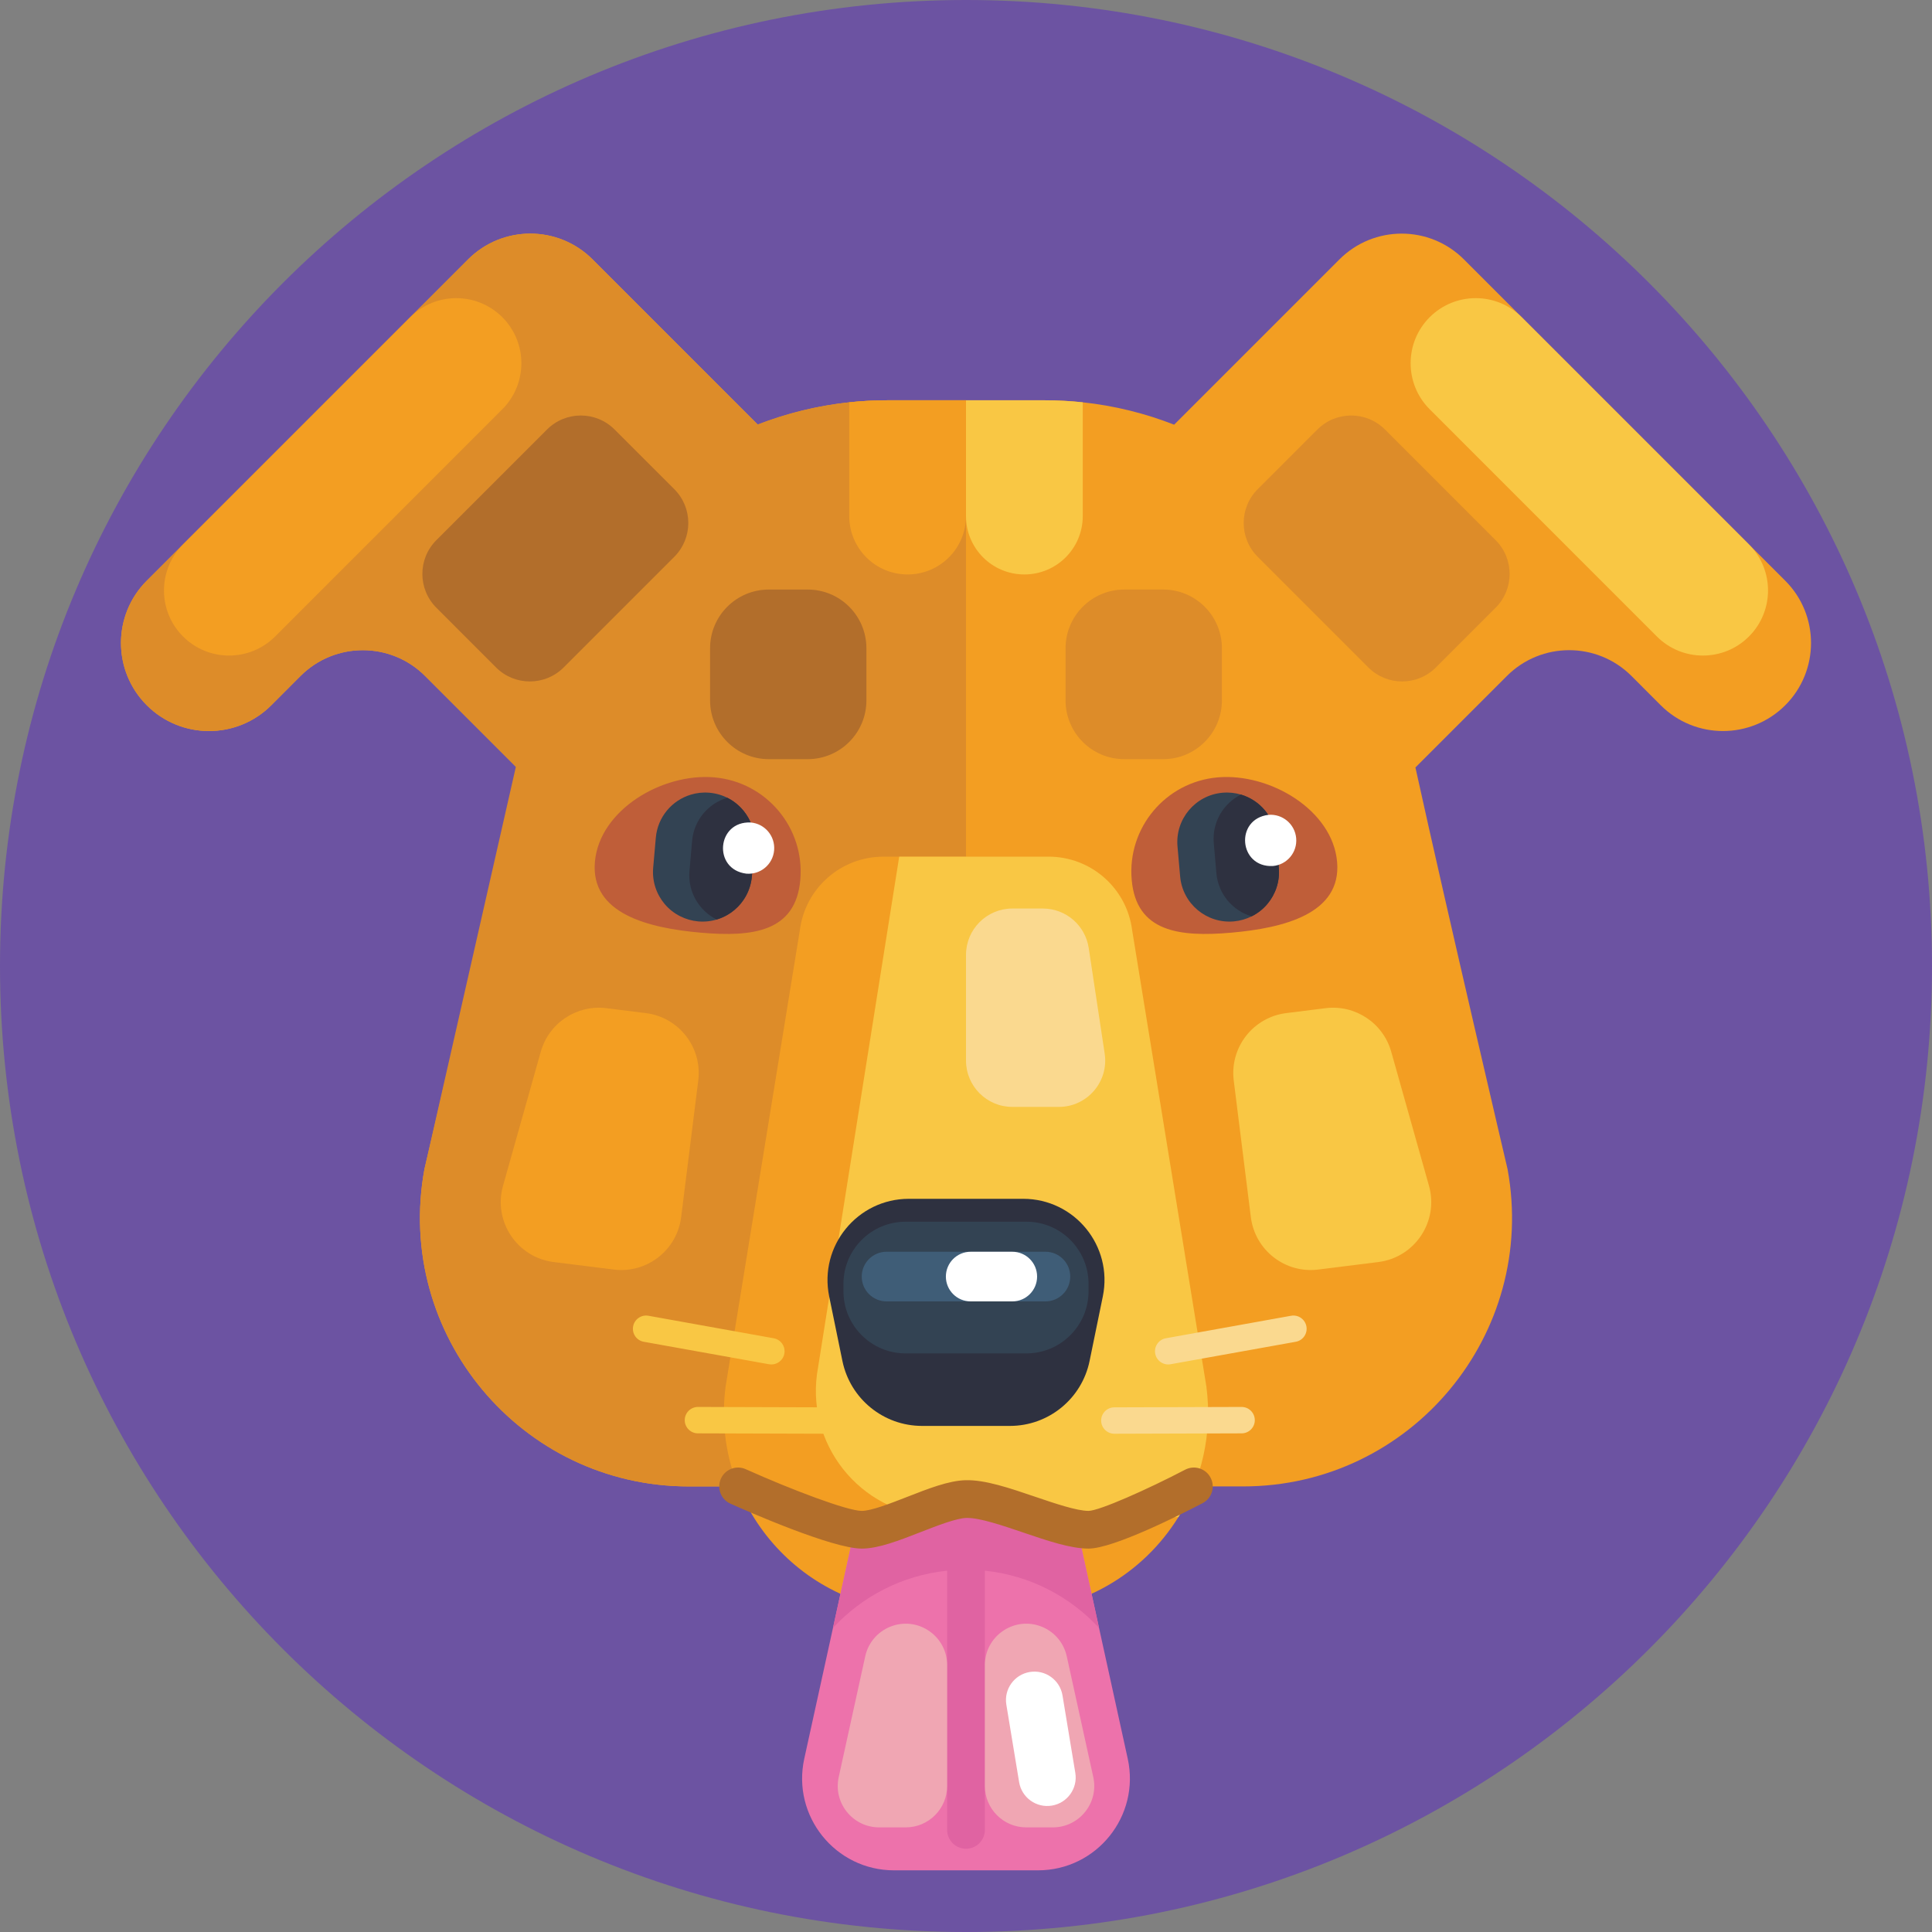 <svg width="60" height="60" viewBox="0 0 60 60" fill="none" xmlns="http://www.w3.org/2000/svg">
<rect x="0" y="0" width="60" height="60" fill="#808080" stroke="none"/>
<g clip-path="url(#clip0_1123_22627)">
<path d="M30 60C46.569 60 60 46.569 60 30C60 13.431 46.569 0 30 0C13.431 0 0 13.431 0 30C0 46.569 13.431 60 30 60Z" fill="#6C53A2"/>
<path d="M55.442 18.034L45.464 8.056C44.396 6.988 42.665 6.988 41.597 8.056L36.464 13.189C35.567 12.838 34.616 12.6 33.626 12.494C33.235 12.452 32.838 12.431 32.437 12.431H27.562C26.144 12.431 24.787 12.7 23.535 13.189L18.403 8.056C17.335 6.988 15.604 6.988 14.536 8.056L4.558 18.034C3.49 19.102 3.49 20.834 4.558 21.902C5.625 22.97 7.357 22.97 8.425 21.902L9.334 20.992C10.402 19.925 12.133 19.925 13.201 20.992L16.043 23.834C15.015 28.493 13.181 36.31 13.181 36.31C12.243 41.438 16.18 46.162 21.393 46.162H38.607C43.82 46.162 47.757 41.438 46.819 36.31C46.819 36.31 44.984 28.493 43.957 23.834L46.799 20.992C47.867 19.925 49.598 19.925 50.666 20.992L51.575 21.902C52.643 22.97 54.374 22.97 55.443 21.902C56.51 20.834 56.51 19.102 55.442 18.034Z" fill="#F39E22"/>
<path d="M27.562 12.431C27.162 12.431 26.764 12.452 26.374 12.494C25.384 12.599 24.43 12.834 23.528 13.182L18.403 8.056C17.335 6.988 15.604 6.988 14.536 8.056L4.558 18.034C3.49 19.102 3.49 20.834 4.558 21.902C5.625 22.97 7.357 22.97 8.425 21.902L9.334 20.992C10.402 19.925 12.133 19.925 13.201 20.992L16.021 23.812L13.181 36.31C12.242 41.438 16.18 46.162 21.392 46.162H30V12.431H27.562Z" fill="#DD8C29"/>
<path d="M36.124 18.309H34.915C33.908 18.309 33.092 19.125 33.092 20.132V21.753C33.092 22.759 33.908 23.576 34.915 23.576H36.124C37.131 23.576 37.947 22.759 37.947 21.753V20.132C37.947 19.125 37.131 18.309 36.124 18.309Z" fill="#DD8C29"/>
<path d="M25.084 18.309H23.875C22.869 18.309 22.052 19.125 22.052 20.132V21.753C22.052 22.759 22.869 23.576 23.875 23.576H25.084C26.091 23.576 26.907 22.759 26.907 21.753V20.132C26.907 19.125 26.091 18.309 25.084 18.309Z" fill="#B26E2B"/>
<path d="M33.626 12.494V16.028C33.626 17.03 32.814 17.84 31.813 17.84C31.312 17.84 30.859 17.638 30.531 17.31C30.203 16.982 30 16.528 30 16.028V12.431H32.438C32.838 12.431 33.236 12.452 33.626 12.494Z" fill="#F9C744"/>
<path d="M30 12.431V16.028C30 17.03 29.188 17.84 28.187 17.84C27.686 17.84 27.233 17.638 26.905 17.31C26.577 16.982 26.374 16.528 26.374 16.028V12.494C26.764 12.452 27.162 12.431 27.562 12.431H30Z" fill="#F39E22"/>
<path d="M42.805 39.194L40.94 39.427C39.912 39.556 38.975 38.827 38.846 37.799L38.315 33.558C38.186 32.53 38.915 31.592 39.943 31.463L41.167 31.31C42.087 31.195 42.954 31.77 43.206 32.663L44.378 36.824C44.689 37.928 43.944 39.051 42.805 39.194Z" fill="#F9C744"/>
<path d="M17.194 39.194L19.06 39.427C20.088 39.556 21.025 38.827 21.154 37.799L21.685 33.558C21.814 32.53 21.085 31.592 20.057 31.463L18.833 31.31C17.912 31.195 17.046 31.77 16.794 32.663L15.622 36.824C15.311 37.928 16.056 39.051 17.194 39.194Z" fill="#F39E22"/>
<path d="M41.525 26.766C41.383 25.15 39.432 24.001 37.816 24.142C36.2 24.284 35.004 25.708 35.146 27.325C35.287 28.941 36.622 29.106 38.238 28.965C39.854 28.823 41.666 28.382 41.525 26.766Z" fill="#BF5E39"/>
<path d="M39.633 26.016L39.714 26.949C39.752 27.373 39.613 27.771 39.361 28.072C39.227 28.232 39.061 28.364 38.87 28.458C38.702 28.542 38.515 28.597 38.317 28.615C37.47 28.689 36.724 28.064 36.65 27.217L36.568 26.284C36.495 25.439 37.121 24.693 37.967 24.619C38.166 24.601 38.359 24.623 38.539 24.677C39.127 24.851 39.576 25.369 39.633 26.016Z" fill="#334353"/>
<path d="M39.633 26.016L39.715 26.948C39.752 27.372 39.614 27.77 39.361 28.071C39.227 28.231 39.061 28.363 38.87 28.458C38.282 28.283 37.833 27.766 37.776 27.118L37.695 26.185C37.638 25.538 37.99 24.95 38.539 24.676C39.127 24.851 39.576 25.369 39.633 26.016Z" fill="#2E3140"/>
<path d="M40.254 26.031C40.216 25.593 39.829 25.268 39.39 25.306C38.341 25.439 38.473 26.947 39.529 26.895C39.968 26.857 40.293 26.47 40.254 26.031Z" fill="white"/>
<path d="M18.475 26.766C18.617 25.15 20.568 24.001 22.184 24.142C23.8 24.284 24.996 25.708 24.854 27.325C24.713 28.941 23.378 29.106 21.762 28.965C20.146 28.823 18.334 28.382 18.475 26.766Z" fill="#BF5E39"/>
<path d="M20.367 26.016L20.285 26.949C20.248 27.373 20.387 27.771 20.639 28.072C20.773 28.232 20.939 28.364 21.13 28.458C21.298 28.542 21.485 28.597 21.683 28.615C22.529 28.689 23.276 28.064 23.35 27.217L23.431 26.284C23.506 25.439 22.879 24.693 22.033 24.619C21.834 24.601 21.641 24.623 21.461 24.677C20.872 24.851 20.424 25.369 20.367 26.016Z" fill="#334353"/>
<path d="M23.432 26.284L23.35 27.217C23.313 27.64 23.108 28.009 22.807 28.261C22.647 28.395 22.461 28.496 22.257 28.556C21.708 28.282 21.355 27.695 21.412 27.047L21.494 26.114C21.55 25.468 21.999 24.949 22.587 24.775C23.136 25.049 23.488 25.637 23.432 26.284Z" fill="#2E3140"/>
<path d="M24.041 26.407C24.079 25.968 23.755 25.582 23.316 25.543C22.259 25.492 22.128 27 23.177 27.132C23.616 27.17 24.003 26.846 24.041 26.407Z" fill="white"/>
<path d="M36.595 47.115C35.512 48.866 33.574 50.053 31.329 50.053H28.671C24.935 50.053 22.051 46.768 22.534 43.064L24.841 28.881C25.011 27.577 26.122 26.604 27.436 26.604H32.564C33.878 26.604 34.989 27.577 35.158 28.881L37.466 43.064C37.658 44.541 37.315 45.952 36.595 47.115Z" fill="#F39E22"/>
<path d="M36.595 47.115H29.262C26.893 47.115 25.065 45.032 25.371 42.684L27.926 26.604H32.564C33.878 26.604 34.989 27.577 35.159 28.881L37.466 43.064C37.658 44.541 37.315 45.952 36.595 47.115Z" fill="#F9C744"/>
<path d="M31.776 37.23H28.225C26.627 37.23 25.43 38.696 25.751 40.262L26.162 42.266C26.403 43.44 27.436 44.283 28.635 44.283H31.365C32.564 44.283 33.597 43.44 33.838 42.266L34.249 40.262C34.57 38.696 33.374 37.23 31.776 37.23Z" fill="#2E3140"/>
<path d="M31.875 37.941H28.125C27.059 37.941 26.194 38.805 26.194 39.872V40.1C26.194 41.167 27.059 42.031 28.125 42.031H31.875C32.941 42.031 33.806 41.167 33.806 40.1V39.872C33.806 38.805 32.941 37.941 31.875 37.941Z" fill="#334353"/>
<path d="M32.467 38.874H27.533C27.108 38.874 26.762 39.219 26.762 39.645C26.762 40.071 27.108 40.416 27.533 40.416H32.467C32.892 40.416 33.237 40.071 33.237 39.645C33.237 39.219 32.892 38.874 32.467 38.874Z" fill="#3F5D77"/>
<path d="M31.438 38.874H30.145C29.72 38.874 29.375 39.219 29.375 39.645C29.375 40.071 29.72 40.416 30.145 40.416H31.438C31.863 40.416 32.208 40.071 32.208 39.645C32.208 39.219 31.863 38.874 31.438 38.874Z" fill="white"/>
<path d="M32.883 34.376H31.44C30.645 34.376 30 33.731 30 32.936V29.655C30 28.86 30.645 28.215 31.44 28.215H32.387C33.099 28.215 33.704 28.735 33.811 29.44L34.307 32.721C34.438 33.592 33.764 34.376 32.883 34.376Z" fill="#FAD98F"/>
<path d="M32.235 58.085H27.765C25.943 58.085 24.587 56.4 24.977 54.619L25.869 50.556L26.56 47.403L30 46.466L33.439 47.403L34.132 50.557L35.023 54.619C35.413 56.4 34.057 58.085 32.235 58.085Z" fill="#ED72AB"/>
<path d="M34.132 50.557L33.44 47.403L30 46.466L26.561 47.403L25.869 50.556C26.772 49.578 28.018 48.924 29.414 48.779V56.828C29.414 57.151 29.676 57.414 30 57.414C30.324 57.414 30.586 57.151 30.586 56.828V48.779C31.982 48.924 33.228 49.58 34.132 50.557Z" fill="#E063A2"/>
<path d="M30.586 51.712V55.465C30.586 56.175 31.162 56.751 31.872 56.751H32.696C33.518 56.751 34.129 55.991 33.953 55.189L33.129 51.437C33.032 50.992 32.706 50.632 32.274 50.49C31.442 50.217 30.586 50.837 30.586 51.712Z" fill="#F0A6B3"/>
<path d="M29.414 51.712V55.465C29.414 56.175 28.838 56.751 28.127 56.751H27.304C26.482 56.751 25.871 55.991 26.047 55.189L26.871 51.437C26.968 50.992 27.293 50.632 27.726 50.49C28.558 50.217 29.414 50.837 29.414 51.712Z" fill="#F0A6B3"/>
<path d="M32.666 56.075C32.185 56.154 31.73 55.828 31.65 55.347L31.253 52.941C31.173 52.46 31.499 52.005 31.981 51.925C32.462 51.846 32.917 52.171 32.997 52.653L33.395 55.059C33.474 55.54 33.148 55.995 32.666 56.075Z" fill="white"/>
<path d="M33.806 48.093C33.245 48.093 32.533 47.851 31.78 47.595C31.139 47.377 30.416 47.131 30.015 47.141C29.699 47.149 29.112 47.378 28.594 47.58C27.918 47.844 27.28 48.093 26.762 48.093C25.844 48.093 23.203 46.93 22.683 46.697C22.387 46.565 22.256 46.218 22.388 45.923C22.52 45.627 22.867 45.495 23.162 45.628C24.581 46.264 26.316 46.922 26.762 46.922C27.06 46.922 27.648 46.692 28.168 46.489C28.834 46.228 29.463 45.983 29.985 45.969C30.593 45.953 31.352 46.212 32.157 46.486C32.758 46.69 33.439 46.922 33.806 46.922C34.147 46.916 35.632 46.256 36.805 45.643C37.092 45.493 37.446 45.604 37.596 45.891C37.746 46.178 37.635 46.532 37.348 46.682C36.714 47.013 34.586 48.093 33.806 48.093Z" fill="#B26E2B"/>
<path d="M51.456 19.767L44.4 12.71C43.611 11.921 43.611 10.641 44.4 9.851C45.19 9.062 46.47 9.062 47.259 9.851L54.315 16.907C55.105 17.697 55.105 18.977 54.315 19.767C53.526 20.556 52.246 20.556 51.456 19.767Z" fill="#F9C744"/>
<path d="M46.448 16.775L43.012 13.339C42.432 12.759 41.492 12.759 40.913 13.339L39.059 15.192C38.479 15.772 38.479 16.712 39.059 17.292L42.495 20.728C43.075 21.308 44.015 21.308 44.594 20.728L46.448 18.874C47.028 18.294 47.028 17.354 46.448 16.775Z" fill="#DD8C29"/>
<path d="M8.544 19.767L15.6 12.71C16.389 11.921 16.389 10.641 15.6 9.851C14.81 9.062 13.53 9.062 12.741 9.851L5.685 16.907C4.895 17.697 4.895 18.977 5.685 19.767C6.474 20.556 7.754 20.556 8.544 19.767Z" fill="#F39E22"/>
<path d="M13.552 16.775L16.988 13.339C17.567 12.759 18.508 12.759 19.087 13.339L20.941 15.192C21.521 15.772 21.521 16.712 20.941 17.292L17.505 20.728C16.925 21.308 15.985 21.308 15.405 20.728L13.552 18.874C12.972 18.294 12.972 17.354 13.552 16.775Z" fill="#B26E2B"/>
<path d="M34.608 44.526C34.382 44.526 34.198 44.343 34.197 44.117C34.197 43.891 34.38 43.707 34.606 43.706L38.558 43.694C38.558 43.694 38.558 43.694 38.559 43.694C38.785 43.694 38.968 43.877 38.969 44.103C38.97 44.329 38.787 44.514 38.56 44.514L34.609 44.526C34.608 44.526 34.608 44.526 34.608 44.526Z" fill="#FAD98F"/>
<path d="M25.627 44.526C25.853 44.526 26.036 44.343 26.037 44.117C26.038 43.891 25.855 43.707 25.628 43.706L21.677 43.694C21.677 43.694 21.676 43.694 21.675 43.694C21.45 43.694 21.266 43.877 21.265 44.103C21.265 44.329 21.448 44.514 21.674 44.514L25.625 44.526C25.626 44.526 25.626 44.526 25.627 44.526Z" fill="#F9C744"/>
<path d="M36.351 42.368C36.128 42.407 35.916 42.259 35.876 42.037C35.836 41.814 35.984 41.6 36.207 41.561L40.096 40.862C40.096 40.862 40.097 40.862 40.097 40.862C40.32 40.823 40.532 40.971 40.572 41.194C40.612 41.417 40.464 41.63 40.241 41.67L36.352 42.368C36.351 42.368 36.351 42.368 36.351 42.368Z" fill="#FAD98F"/>
<path d="M23.884 42.368C24.106 42.407 24.319 42.259 24.359 42.037C24.399 41.814 24.25 41.6 24.027 41.561L20.138 40.862C20.138 40.862 20.137 40.862 20.137 40.862C19.914 40.823 19.702 40.971 19.662 41.194C19.622 41.417 19.77 41.63 19.993 41.67L23.882 42.368C23.883 42.368 23.883 42.368 23.884 42.368Z" fill="#F9C744"/>
</g>
<defs>
<clipPath id="clip0_1123_22627">
<rect width="60" height="60" fill="white"/>
</clipPath>
</defs>
</svg>
